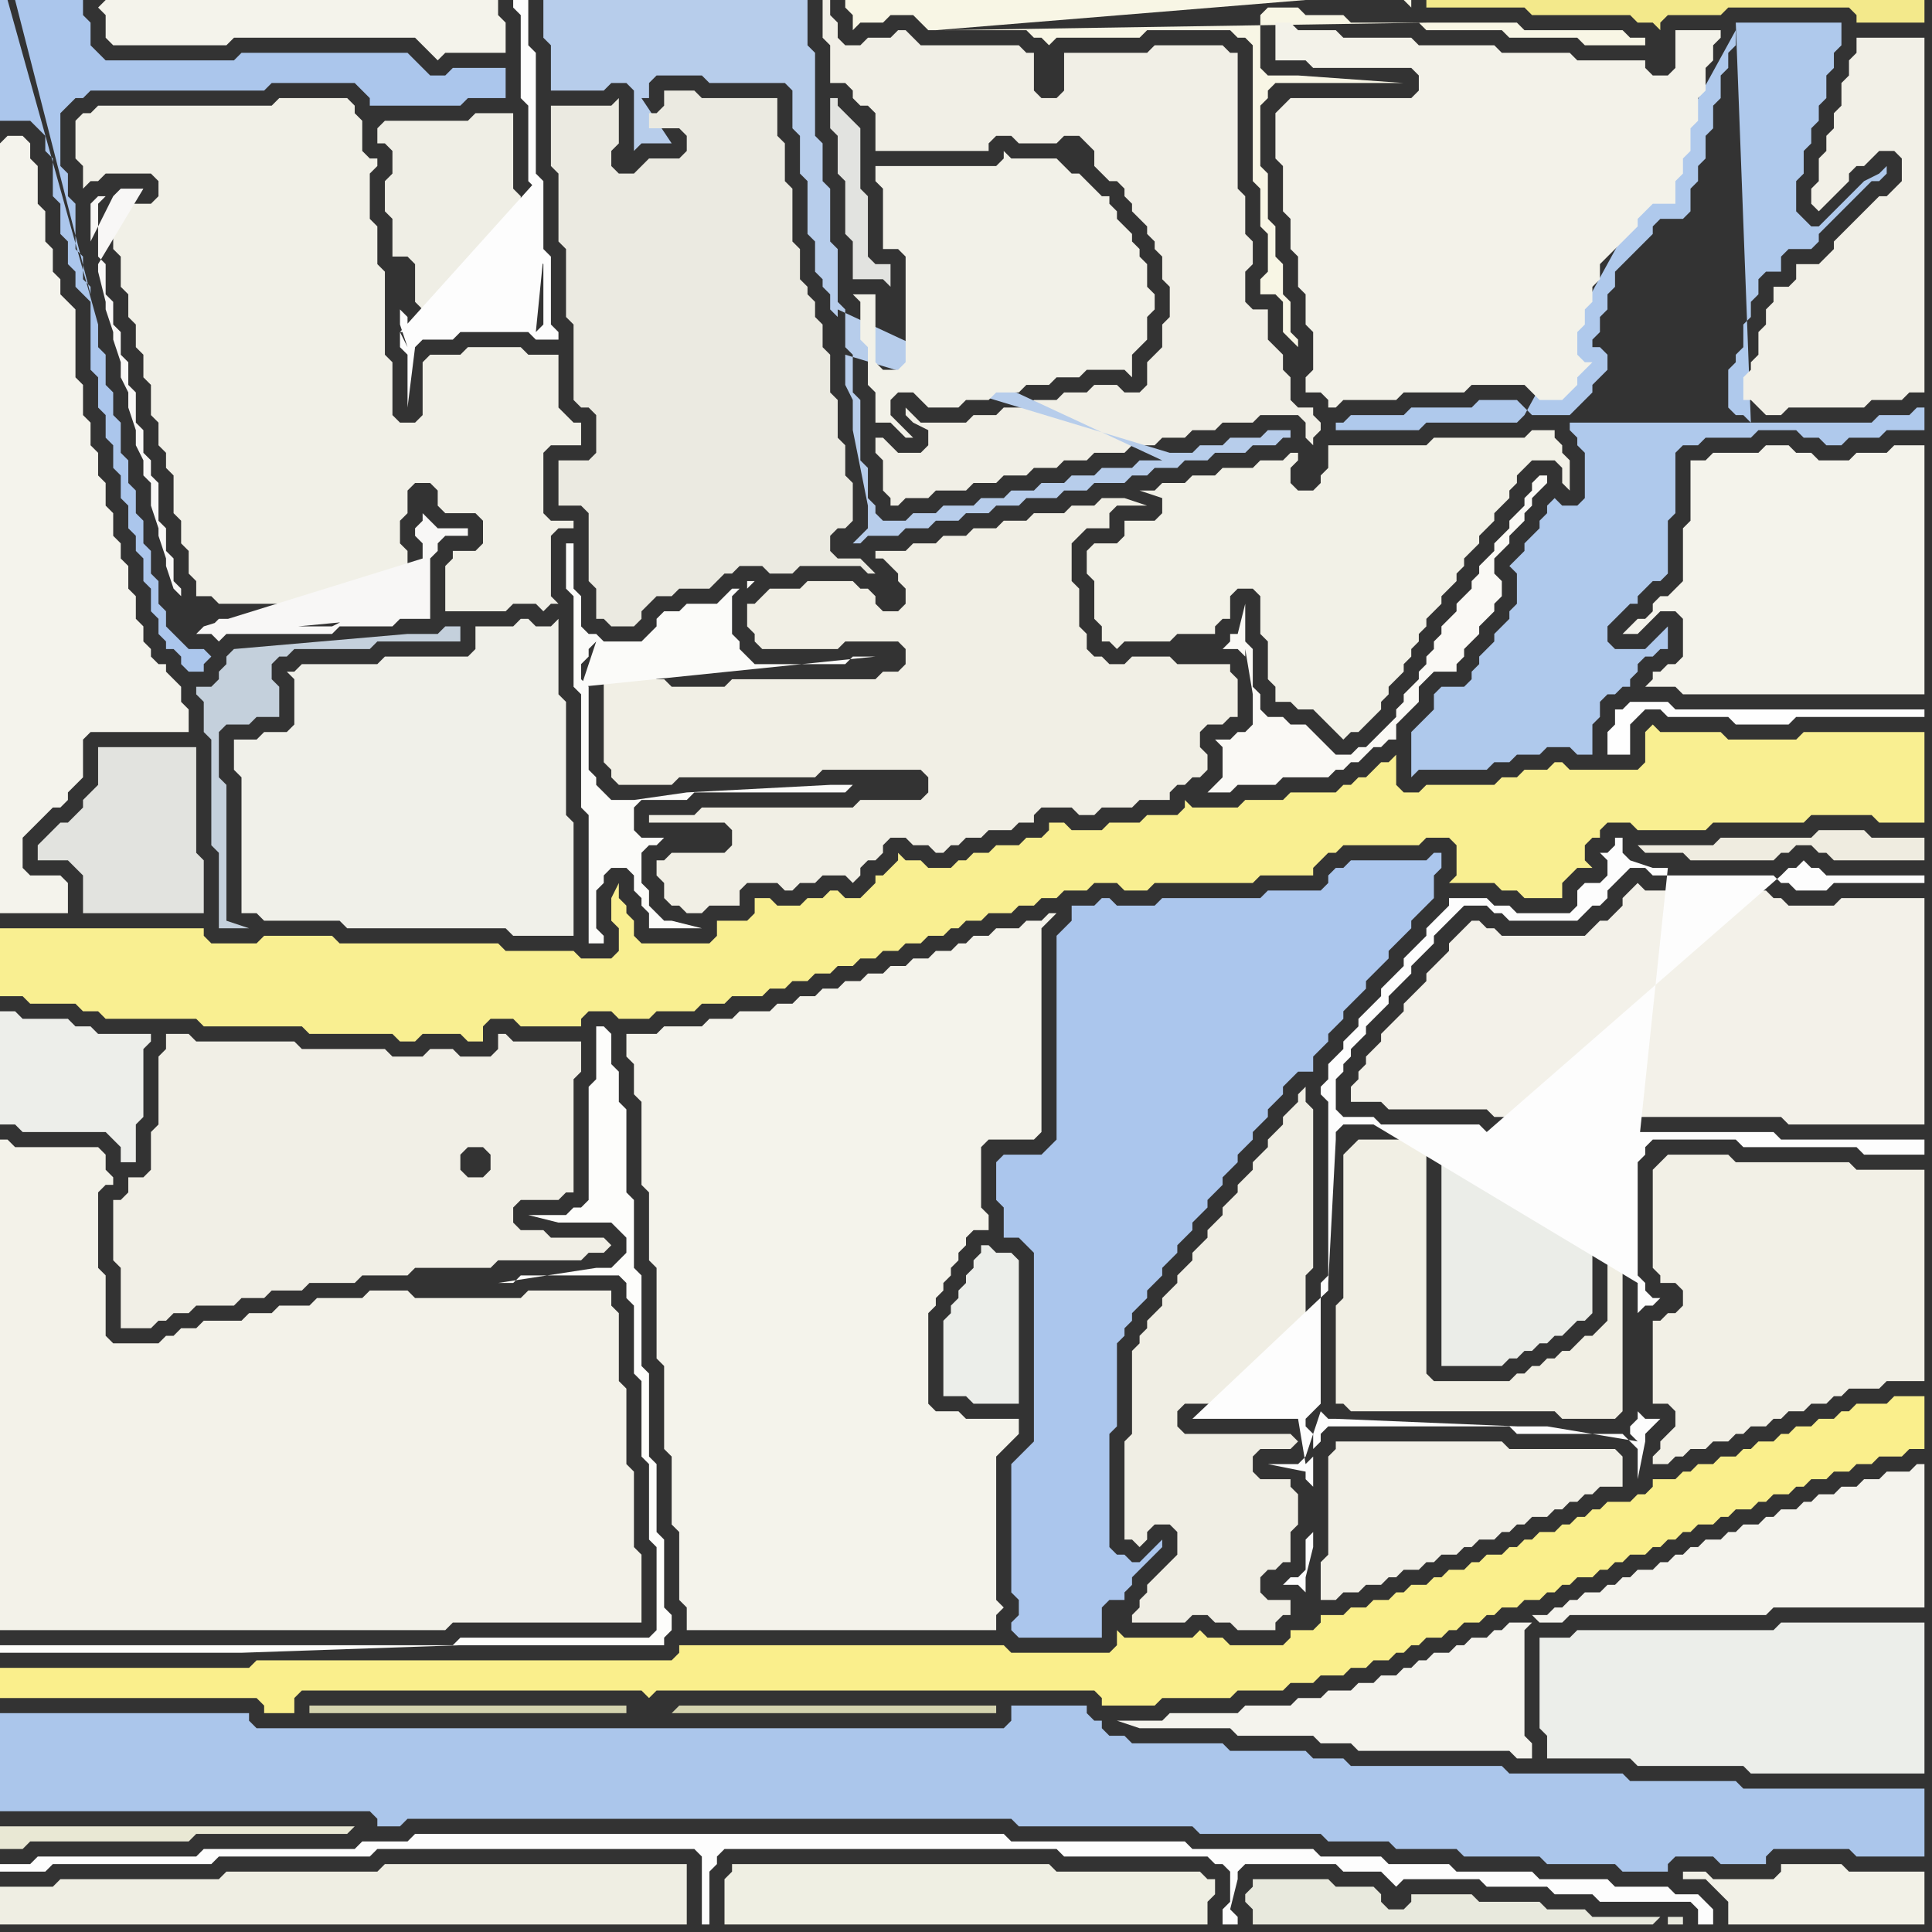 <svg width="256" height="256" xmlns="http://www.w3.org/2000/svg"><rect width="100%" height="100%" fill="#333333" stroke="none"/><script> 
var tempColor;
function hoverPath(evt){
obj = evt.target;
tempColor = obj.getAttribute("fill");
obj.setAttribute("fill","red");
//alert(tempColor);
//obj.setAttribute("stroke","red");}
function recoverPath(evt){
obj = evt.target;
obj.setAttribute("fill", tempColor);
//obj.setAttribute("stroke", tempColor);
}</script><path onmouseover="hoverPath(evt)" onmouseout="recoverPath(evt)" fill="rgb(243,242,233)" d="M  0,185l 0,31 59,0 1,-1 25,0 0,-9 -1,-1 0,-10 -1,-1 0,-10 -1,-1 0,-9 -1,-1 0,-2 -11,0 -1,1 -14,0 -1,-1 -5,0 -1,1 -6,0 -1,1 -4,0 -1,1 -3,0 -1,1 -5,0 -1,1 -2,0 -1,1 -1,0 -1,1 -6,0 -1,-1 0,-8 -1,-1 0,-10 1,-1 1,0 0,-1 -1,-1 0,-2 -1,-1 -11,0 -1,-1 -1,0Z"/>
<path onmouseover="hoverPath(evt)" onmouseout="recoverPath(evt)" fill="rgb(171,198,236)" d="M  1,0l -1,0 0,16 4,0 1,1 1,1 0,2 1,1 0,5 1,1 0,4 1,1 0,3 1,1 0,2 1,1 1,1 0,9 1,1 0,4 1,1 0,3 1,1 0,3 1,1 0,3 1,1 0,3 1,1 0,2 1,1 0,3 1,1 0,3 1,1 0,2 1,1 0,1 1,0 1,1 0,1 1,1 2,0 0,-1 1,-1 -1,-1 -2,0 -1,-1 -1,-1 -1,-1 0,-2 -1,-1 0,-3 -1,-1 0,-3 -1,-1 0,-3 -1,-1 0,-3 -1,-1 0,-3 -1,-1 0,-4 -1,-1 0,-3 -1,-1 0,-4 -1,-1 0,-3 -12,-43 11,39 0,-1 -1,-1 0,-3 -1,-1 0,-6 -1,-1 0,-3 -1,-1 0,-7 1,-1 1,-1 1,0 1,-1 23,0 1,-1 11,0 1,1 1,1 0,1 12,0 1,-1 5,0 0,-4 -7,0 -1,1 -2,0 -1,-1 -1,-1 -1,-1 -22,0 -1,1 -17,0 -1,-1 -1,-1 0,-3 -1,-1 0,-2 -9,0 10,39 -11,-39Z"/>
<path onmouseover="hoverPath(evt)" onmouseout="recoverPath(evt)" fill="rgb(237,238,234)" d="M  3,135l 0,0 -1,-1 -2,0 0,15 2,0 1,1 11,0 1,1 1,1 0,2 2,0 0,-5 1,-1 0,-9 1,-1 0,-1 -7,0 -1,-1 -2,0 -1,-1Z"/>
<path onmouseover="hoverPath(evt)" onmouseout="recoverPath(evt)" fill="rgb(226,227,223)" d="M  5,113l 0,1 4,0 1,1 1,1 0,5 16,0 0,-7 -1,-1 0,-14 -13,0 0,5 -1,1 -1,1 0,1 -1,1 -1,1 -1,0 -1,1 -1,1 -1,1Z"/>
<path onmouseover="hoverPath(evt)" onmouseout="recoverPath(evt)" fill="rgb(244,243,235)" d="M  13,1l 0,0 1,1 0,3 1,1 15,0 1,-1 24,0 1,1 1,1 1,1 1,-1 8,0 0,-4 -1,-1 0,-2 -52,0 -1,1Z"/>
<path onmouseover="hoverPath(evt)" onmouseout="recoverPath(evt)" fill="rgb(241,239,230)" d="M  15,161l 0,6 1,1 0,8 4,0 1,-1 1,0 1,-1 2,0 1,-1 5,0 1,-1 3,0 1,-1 4,0 1,-1 6,0 1,-1 6,0 1,-1 10,0 1,-1 11,0 1,-1 2,0 1,-1 -1,-1 -7,0 -1,-1 -3,0 -1,-1 0,-2 1,-1 5,0 1,-1 1,0 0,-15 1,-1 0,-4 -9,0 -1,-1 -1,0 0,2 -1,1 -4,0 -1,-1 -3,0 -1,1 -4,0 -1,-1 -11,0 -1,-1 -13,0 -1,-1 -3,0 0,2 -1,1 0,9 -1,1 0,5 -1,1 -2,0 0,2 -1,1 -1,0 0,2 50,-6 -1,1 -2,0 -1,-1 0,-2 1,-1 2,0 1,1 0,2 -50,6Z"/>
<path onmouseover="hoverPath(evt)" onmouseout="recoverPath(evt)" fill="rgb(240,240,233)" d="M  32,105l 0,16 2,0 1,1 10,0 1,1 21,0 1,1 8,0 0,-15 -1,-1 0,-15 -1,-1 0,-10 -1,1 -2,0 -1,-1 -1,0 -1,1 -5,0 0,3 -1,1 -11,0 -1,1 -10,0 -1,1 -1,0 1,1 0,6 -1,1 -3,0 -1,1 -3,0 0,4 1,1Z"/>
<path onmouseover="hoverPath(evt)" onmouseout="recoverPath(evt)" fill="rgb(239,238,229)" d="M  50,17l 0,2 1,0 1,1 0,3 -1,1 0,4 1,1 0,5 2,0 1,1 0,5 1,1 0,1 14,0 0,-6 -1,-1 0,-9 -1,-1 0,-10 -5,0 -1,1 -11,0 -1,1Z"/>
<path onmouseover="hoverPath(evt)" onmouseout="recoverPath(evt)" fill="rgb(241,239,229)" d="M  80,88l 0,0 -1,1 1,1 0,11 1,1 0,1 1,1 7,0 1,-1 18,0 1,-1 13,0 1,1 0,2 -1,1 -8,0 -1,1 -20,0 -1,1 -6,0 0,1 10,0 1,1 0,2 -1,1 -7,0 -1,1 -1,0 0,2 1,1 0,2 1,1 1,0 1,1 2,0 1,-1 4,0 0,-2 1,-1 4,0 1,1 1,0 1,-1 2,0 1,-1 3,0 1,1 1,-1 0,-1 1,-1 1,0 1,-1 0,-1 1,-1 2,0 1,1 2,0 1,1 1,0 1,-1 1,0 1,-1 2,0 1,-1 3,0 1,-1 2,0 0,-1 1,-1 4,0 1,1 2,0 1,-1 4,0 1,-1 4,0 0,-1 1,-1 1,0 1,-1 1,0 1,-1 0,-2 -1,-1 0,-2 1,-1 2,0 1,-1 1,0 0,-5 -1,-1 0,-1 -7,0 -1,-1 -5,0 -1,1 -2,0 -1,-1 -1,0 -1,-1 0,-2 -1,-1 0,-5 -1,-1 0,-5 1,-1 1,-1 3,0 0,-2 1,-1 4,0 -3,-1 -3,0 -1,1 -3,0 -1,1 -4,0 -1,1 -3,0 -1,1 -3,0 -1,1 -3,0 -1,1 -3,0 -1,1 -4,0 0,1 1,0 1,1 1,1 0,1 1,1 0,2 -1,1 -2,0 -1,-1 0,-1 -1,-1 -1,0 -1,-1 -6,0 -1,1 -4,0 -1,1 -1,1 -1,0 0,3 1,1 0,1 1,1 10,0 1,-1 7,0 1,1 0,2 -1,1 -2,0 -1,1 -19,0 -1,1 -7,0 -1,-1 -1,0 -1,-1 -1,-1 0,-1 -4,0 -1,1Z"/>
<path onmouseover="hoverPath(evt)" onmouseout="recoverPath(evt)" fill="rgb(244,243,235)" d="M  85,137l -2,0 0,3 1,1 0,4 1,1 0,11 1,1 0,9 1,1 0,12 1,1 0,11 1,1 0,9 1,1 0,9 1,1 0,3 41,0 0,-2 1,-1 -1,-1 0,-19 2,-2 1,-1 0,-2 -7,0 -1,-1 -3,0 -1,-1 0,-12 1,-1 0,-1 1,-1 0,-1 1,-1 0,-1 1,-1 0,-1 1,-1 0,-1 1,-1 2,0 0,-2 -1,-1 0,-8 1,-1 6,0 1,-1 0,-27 1,-1 1,-1 -1,0 -1,1 -2,0 -1,1 -3,0 -1,1 -2,0 -1,1 -1,0 -1,1 -2,0 -1,1 -2,0 -1,1 -2,0 -1,1 -2,0 -1,1 -2,0 -1,1 -2,0 -1,1 -2,0 -1,1 -2,0 -1,1 -4,0 -1,1 -3,0 -1,1 -5,0 -1,1Z"/>
<path onmouseover="hoverPath(evt)" onmouseout="recoverPath(evt)" fill="rgb(226,227,224)" d="M  113,16l 0,0 -1,-1 -1,-1 0,-1 -1,0 0,4 1,1 0,5 1,1 0,7 1,1 0,5 4,0 1,1 0,-3 -2,0 -1,-1 0,-8 -1,-1 0,-8 -1,-1Z"/>
<path onmouseover="hoverPath(evt)" onmouseout="recoverPath(evt)" fill="rgb(241,239,228)" d="M  179,152l 0,0 -1,1 0,19 -1,1 0,13 1,0 1,1 27,0 1,1 7,0 1,-1 0,-32 -1,2 -1,0 0,18 -1,1 -1,1 -1,0 -1,1 -1,1 -1,0 -1,1 -1,0 -1,1 -1,0 -1,1 -1,0 -1,1 -10,0 -1,-1 0,-30 1,-1 -10,0 -1,1Z"/>
<path onmouseover="hoverPath(evt)" onmouseout="recoverPath(evt)" fill="rgb(235,237,232)" d="M  191,153l 0,28 8,0 1,-1 1,0 1,-1 1,0 1,-1 1,0 1,-1 1,0 1,-1 1,-1 1,0 1,-1 0,-18 1,-1 1,0 0,-1 1,-1 -1,0 -1,-1 -18,0 -1,-1 -1,0 0,1 -1,1Z"/>
<path onmouseover="hoverPath(evt)" onmouseout="recoverPath(evt)" fill="rgb(236,238,234)" d="M  204,217l 0,12 1,1 0,3 11,0 1,1 14,0 1,1 23,0 0,-20 -19,0 -1,1 -26,0 -1,1Z"/>
<path onmouseover="hoverPath(evt)" onmouseout="recoverPath(evt)" fill="rgb(244,243,235)" d="M  220,89l -1,0 0,1 -1,1 4,0 1,1 32,0 0,-33 -4,0 -1,1 -4,0 -1,1 -4,0 -1,-1 -2,0 -1,-1 -3,0 -1,1 -6,0 -1,1 -2,0 0,8 -1,1 0,7 -1,1 -1,1 -1,0 -1,1 0,1 -1,1 -1,0 -2,2 2,0 3,-3 2,0 1,1 0,5 -1,1 -1,0 -1,1Z"/>
<path onmouseover="hoverPath(evt)" onmouseout="recoverPath(evt)" fill="rgb(239,236,224)" d="M  237,113l 0,0 1,-1 2,0 1,1 1,0 1,1 12,0 0,-3 -7,0 -1,-1 -6,0 -1,1 -12,0 -1,1 -10,0 1,1 5,0 1,1 11,0 1,-1Z"/>
<path onmouseover="hoverPath(evt)" onmouseout="recoverPath(evt)" fill="rgb(253,253,251)" d="M  66,170l 2,0 1,-1 13,0 1,1 0,2 1,1 0,9 1,1 0,10 1,1 0,10 1,1 0,11 -1,1 -25,0 -1,1 -60,0 0,1 32,0 29,-1 27,0 0,-1 1,-1 0,-2 -1,-1 0,-9 -1,-1 0,-9 -1,-1 0,-11 -1,-1 0,-12 -1,-1 0,-9 -1,-1 0,-11 -1,-1 0,-4 -1,-1 0,-4 -1,-1 -1,0 0,7 -1,1 0,15 -1,1 -1,0 -1,1 -5,0 4,1 7,0 1,1 1,1 0,2 -1,1 -1,1 -2,0 -13,2 2,-1 0,0 -2,1Z"/>
<path onmouseover="hoverPath(evt)" onmouseout="recoverPath(evt)" fill="rgb(241,239,230)" d="M  117,58l -1,0 0,2 1,1 0,4 1,1 0,1 1,0 1,-1 3,0 1,-1 4,0 1,-1 3,0 1,-1 3,0 1,-1 3,0 1,-1 3,0 1,-1 4,0 1,-1 3,0 1,-1 3,0 1,-1 3,0 1,-1 4,0 1,-1 5,0 1,1 0,2 1,1 0,-1 1,-1 0,-1 -1,-1 0,-1 -2,0 -1,-1 0,-3 -1,-1 0,-2 -1,-1 -1,-1 0,-4 -2,0 -1,-1 0,-4 1,-1 0,-3 -1,-1 0,-5 -1,-1 0,-18 -1,0 -1,-1 -9,0 -1,1 -11,0 0,5 -1,1 -2,0 -1,-1 0,-5 -1,0 -1,-1 -13,0 -1,-1 -1,-1 -1,0 -1,1 -3,0 -1,1 -2,0 -1,-1 0,-2 -1,-1 0,-2 -1,0 0,5 1,1 0,5 2,0 1,1 0,1 1,1 1,0 1,1 0,5 15,0 0,-1 1,-1 2,0 1,1 5,0 1,-1 2,0 1,1 1,1 0,2 1,1 1,1 1,0 1,1 0,1 1,1 0,1 1,1 1,1 0,1 1,1 0,1 1,1 0,3 1,1 0,4 -1,1 0,3 -1,1 -1,1 0,3 -1,1 -2,0 -1,-1 -3,0 -1,1 -3,0 -1,1 -3,0 -1,1 -3,0 -1,1 -3,0 -1,1 -6,0 -1,-1 -1,-1 0,1 1,1 0,0 2,1 0,2 -1,1 -3,0 -1,-1 -1,-1Z"/>
<path onmouseover="hoverPath(evt)" onmouseout="recoverPath(evt)" fill="rgb(171,198,237)" d="M  132,154l 0,5 1,1 0,4 2,0 1,1 1,1 0,25 -1,1 -1,1 -1,1 0,17 1,1 0,2 -1,1 0,1 1,1 11,0 0,-4 1,-1 2,0 0,-1 1,-1 0,-1 1,-1 1,-1 1,-1 1,-1 0,-1 -3,3 -1,0 -1,-1 -1,0 -1,-1 0,-15 1,-1 0,-11 1,-1 0,-1 1,-1 0,-1 1,-1 1,-1 0,-1 1,-1 1,-1 0,-1 1,-1 1,-1 0,-1 1,-1 1,-1 0,-1 1,-1 1,-1 0,-1 1,-1 1,-1 0,-1 1,-1 1,-1 0,-1 1,-1 1,-1 0,-1 1,-1 1,-1 0,-1 1,-1 1,-1 0,-1 1,-1 1,-1 2,0 0,-2 1,-1 1,-1 0,-1 1,-1 1,-1 0,-1 1,-1 1,-1 1,-1 0,-1 1,-1 1,-1 1,-1 0,-1 1,-1 1,-1 1,-1 0,-1 1,-1 1,-1 1,-1 0,-3 1,-1 0,-2 -1,0 -1,1 -10,0 -1,1 -1,0 -1,1 0,1 -1,1 -7,0 -1,1 -13,0 -1,1 -5,0 -1,-1 -1,0 -1,1 -3,0 0,2 -1,1 -1,1 0,27 -1,1 -1,1 -5,0 -1,1Z"/>
<path onmouseover="hoverPath(evt)" onmouseout="recoverPath(evt)" fill="rgb(242,241,231)" d="M  233,249l -6,0 -1,-1 -3,0 0,1 3,0 1,1 1,1 1,1 0,3 26,0 0,-7 -10,0 -1,-1 -8,0 0,1 -1,1Z"/>
<path onmouseover="hoverPath(evt)" onmouseout="recoverPath(evt)" fill="rgb(244,243,236)" d="M  0,19l 0,102 9,0 0,-4 -1,-1 -4,0 -1,-1 0,-4 1,-1 1,-1 1,-1 1,-1 1,0 1,-1 0,-1 1,-1 1,-1 0,-5 1,-1 13,0 0,-3 -1,-1 0,-2 -1,-1 -1,-1 0,-1 -1,0 -1,-1 0,-1 -1,-1 0,-2 -1,-1 0,-3 -1,-1 0,-3 -1,-1 0,-2 -1,-1 0,-3 -1,-1 0,-3 -1,-1 0,-3 -1,-1 0,-3 -1,-1 0,-4 -1,-1 0,-9 -1,-1 -1,-1 0,-2 -1,-1 0,-3 -1,-1 0,-4 -1,-1 0,-5 -1,-1 0,-2 -1,-1 -2,0 -1,1Z"/>
<path onmouseover="hoverPath(evt)" onmouseout="recoverPath(evt)" fill="rgb(212,211,175)" d="M  89,227l 43,0 0,-1 -42,0 -1,1 -6,0 0,-1 -42,0 0,1Z"/>
<path onmouseover="hoverPath(evt)" onmouseout="recoverPath(evt)" fill="rgb(248,246,229)" d="M  125,4l 11,0 1,1 1,0 1,1 0,0 1,-1 11,0 1,-1 11,0 1,1 1,0 1,1 0,18 1,1 0,5 1,1 0,5 -1,1 0,2 2,0 1,1 0,4 1,1 1,1 0,-1 -1,-1 0,-4 -1,-1 0,-4 -1,-1 0,-4 -1,-1 0,-6 -1,-1 0,-8 1,-1 0,-1 1,-1 17,0 -14,-1 -4,0 -1,-1 0,-7 1,-1 4,0 1,1 5,0 1,1 9,0 1,1 10,0 1,1 9,0 1,1 8,0 0,-1 -2,0 -1,-1 -13,0 -1,-1 -12,0 -64,1 48,-4 -61,0 0,1 1,1 0,2 1,-1 3,0 1,-1 3,0 1,1 1,1 1,0 49,-4 -48,4 49,-4 12,0 1,1 0,-1 -13,0 -49,4Z"/>
<path onmouseover="hoverPath(evt)" onmouseout="recoverPath(evt)" fill="rgb(242,241,231)" d="M  172,65l 0,0 -1,-1 0,-2 1,-1 0,-1 -1,0 -1,1 -3,0 -1,1 -4,0 -1,1 -3,0 -1,1 -3,0 -1,1 -2,0 3,1 0,2 -1,1 -4,0 0,2 -1,1 -3,0 -1,1 0,3 1,1 0,5 1,1 0,2 1,0 1,1 1,-1 6,0 1,-1 5,0 0,-1 1,-1 1,0 0,-3 1,-1 2,0 1,1 0,5 1,1 0,5 1,1 0,2 2,0 1,1 2,0 1,1 3,3 1,-1 1,0 1,-1 1,-1 1,-1 0,-1 1,-1 0,-1 2,-2 0,-1 1,-1 0,-1 1,-1 0,-1 1,-1 0,-1 1,-1 1,-1 0,-1 1,-1 1,-1 0,-1 1,-1 0,-1 1,-1 1,-1 0,-1 1,-1 1,-1 0,-1 1,-1 1,-1 0,-1 1,-1 0,-1 1,-1 1,-1 3,0 1,1 0,2 1,1 0,-4 -1,-1 0,-1 -1,-1 0,-1 -3,0 -1,1 -12,0 -1,1 -13,0 0,3 -1,1 0,1 -1,1Z"/>
<path onmouseover="hoverPath(evt)" onmouseout="recoverPath(evt)" fill="rgb(242,240,230)" d="M  220,154l -1,1 0,13 1,1 0,1 2,0 1,1 0,2 -1,1 -1,0 -1,1 -1,0 0,11 2,0 1,1 0,2 -2,2 0,1 -1,1 0,1 2,0 1,-1 1,0 1,-1 2,0 1,-1 2,0 1,-1 1,0 1,-1 2,0 1,-1 1,0 1,-1 2,0 1,-1 2,0 1,-1 1,0 1,-1 4,0 1,-1 5,0 0,-28 -9,0 -1,-1 -15,0 -1,-1 -8,0 -1,1Z"/>
<path onmouseover="hoverPath(evt)" onmouseout="recoverPath(evt)" fill="rgb(243,233,139)" d="M  248,3l 7,0 0,-3 -66,0 0,1 13,0 1,1 13,0 1,1 2,0 1,1 0,-1 1,-1 7,0 1,-1 16,0 1,1 0,1Z"/>
<path onmouseover="hoverPath(evt)" onmouseout="recoverPath(evt)" fill="rgb(233,232,212)" d="M  10,244l 15,0 1,-1 20,0 1,-1 -47,0 0,3 3,0 1,-1Z"/>
<path onmouseover="hoverPath(evt)" onmouseout="recoverPath(evt)" fill="rgb(253,253,253)" d="M  53,44l 0,2 1,1 0,7 1,-8 0,0 1,-1 4,0 1,-1 9,0 1,1 3,0 0,-1 -1,-1 0,-9 -1,-1 0,-9 -1,-1 0,-16 -1,-1 0,-6 -2,0 0,1 1,1 0,11 1,1 0,10 1,1 0,9 1,1 0,8 -1,1 0,0 1,-10 -1,-10 -18,20 2,0 -1,-1 0,-1 -1,-1 0,2 1,3Z"/>
<path onmouseover="hoverPath(evt)" onmouseout="recoverPath(evt)" fill="rgb(244,243,237)" d="M  150,228l -2,0 3,1 12,0 1,1 10,0 1,1 4,0 1,1 20,0 1,1 2,0 0,-2 -1,-1 0,-14 1,-1 -3,0 -1,1 -1,0 -1,1 -2,0 -1,1 -1,0 -1,1 -2,0 -1,1 -1,0 -1,1 -1,0 -1,1 -2,0 -1,1 -2,0 -1,1 -3,0 -1,1 -3,0 -1,1 -6,0 -1,1 -9,0 -1,1 -4,0 53,-14 1,1 3,0 1,-1 26,0 1,-1 20,0 0,-19 -1,0 -1,1 -3,0 -1,1 -2,0 -1,1 -2,0 -1,1 -2,0 -1,1 -1,0 -1,1 -2,0 -1,1 -1,0 -1,1 -2,0 -1,1 -1,0 -1,1 -2,0 -1,1 -1,0 -1,1 -1,0 -1,1 -1,0 -1,1 -2,0 -1,1 -1,0 -1,1 -1,0 -1,1 -2,0 -1,1 -1,0 -1,1 -1,0 -1,1 -2,0 -53,14Z"/>
<path onmouseover="hoverPath(evt)" onmouseout="recoverPath(evt)" fill="rgb(239,239,227)" d="M  160,252l 1,-1 0,-2 -1,0 -1,-1 -19,0 -1,-1 -42,0 0,1 -1,1 0,6 64,0Z"/>
<path onmouseover="hoverPath(evt)" onmouseout="recoverPath(evt)" fill="rgb(240,238,228)" d="M  170,148l 0,1 -1,1 -1,1 0,1 -1,1 -1,1 0,1 -1,1 -1,1 0,1 -1,1 -1,1 0,1 -1,1 -1,1 0,1 -1,1 -1,1 0,1 -1,1 -1,1 0,1 -1,1 -1,1 0,1 -1,1 -1,1 0,1 -1,1 0,1 -1,1 0,11 -1,1 0,13 1,0 1,1 1,-1 0,-1 1,-1 2,0 1,1 0,3 -1,1 -1,1 -1,1 -1,1 0,1 -1,1 0,1 -1,1 0,1 7,0 1,-1 2,0 1,1 2,0 1,1 5,0 0,-1 1,-1 1,0 0,-2 -3,0 -1,-1 0,-2 1,-1 1,0 1,-1 1,0 0,-4 1,-1 0,-4 -1,-1 0,-1 -4,0 -1,-1 0,-2 1,-1 4,0 1,-1 -1,-1 -14,0 -1,-1 0,-2 1,-1 15,0 1,-1 0,-16 1,-1 0,-21 -1,-1 0,-2 -1,1 0,1 -1,1 -1,1Z"/>
<path onmouseover="hoverPath(evt)" onmouseout="recoverPath(evt)" fill="rgb(175,201,236)" d="M  230,4l 0,2 -1,1 0,2 -1,1 0,3 -1,1 0,3 -1,1 0,3 -1,1 0,2 -1,1 0,3 -1,1 -3,0 -1,1 0,1 -1,1 -1,1 -2,2 -1,1 0,2 -1,1 0,2 -1,1 0,2 -1,1 0,1 1,0 1,1 0,2 -2,2 0,1 -1,1 -1,1 -1,1 -5,0 -1,-1 -1,-1 -5,0 -1,1 -8,0 -1,1 -7,0 -1,1 -1,0 0,1 11,0 1,-1 12,0 1,-1 28,-51 -22,52 0,1 1,1 0,1 1,1 0,6 -1,1 -2,0 -1,-1 -1,1 0,1 -1,1 0,1 -1,1 -1,1 0,1 -2,2 1,1 0,4 -1,1 0,1 -1,1 -1,1 0,1 -1,1 -1,1 0,1 -1,1 0,1 -1,1 -3,0 -1,1 0,2 -1,1 -1,1 -1,1 0,6 1,-1 9,0 1,-1 2,0 1,-1 3,0 1,-1 3,0 1,1 2,0 0,-4 1,-1 0,-2 1,-1 1,0 1,-1 1,0 0,-1 1,-1 0,-1 1,-1 1,0 1,-1 1,0 0,-3 -1,1 -1,1 -1,1 -4,0 -1,-1 0,-2 1,-1 1,-1 1,-1 1,0 0,-1 1,-1 1,-1 1,0 1,-1 0,-7 1,-1 0,-8 1,-1 2,0 1,-1 6,0 1,-1 5,0 1,1 2,0 1,1 2,0 1,-1 4,0 1,-1 5,0 0,-3 -1,0 -1,1 -4,0 -1,1 -40,0 22,-52 2,52 -1,-1 -1,0 -1,-1 0,-5 1,-1 0,-1 1,-1 0,-3 1,-1 0,-2 1,-1 0,-2 1,-1 2,0 0,-2 1,-1 3,0 1,-1 0,-1 1,-1 1,-1 1,-1 1,-1 1,-1 1,-1 1,-1 1,0 1,-1 0,-1 -1,1 -2,1 -6,6 -1,0 -1,-1 -1,-1 0,-4 1,-1 0,-3 1,-1 0,-2 1,-1 0,-2 1,-1 0,-3 1,-1 0,-2 1,-1 0,-3 -14,0 2,53 -2,-52Z"/>
<path onmouseover="hoverPath(evt)" onmouseout="recoverPath(evt)" fill="rgb(249,239,145)" d="M  0,125l 0,7 3,0 1,1 6,0 1,1 2,0 1,1 12,0 1,1 13,0 1,1 11,0 1,1 2,0 1,-1 5,0 1,1 2,0 0,-2 1,-1 3,0 1,1 8,0 0,-1 1,-1 3,0 1,1 4,0 1,-1 5,0 1,-1 3,0 1,-1 4,0 1,-1 2,0 1,-1 2,0 1,-1 2,0 1,-1 2,0 1,-1 2,0 1,-1 2,0 1,-1 2,0 1,-1 2,0 1,-1 1,0 1,-1 2,0 1,-1 3,0 1,-1 2,0 1,-1 2,0 1,-1 3,0 1,-1 3,0 1,1 3,0 1,-1 13,0 1,-1 7,0 0,-1 1,-1 1,-1 1,0 1,-1 10,0 1,-1 3,0 1,1 0,4 -1,1 6,0 1,1 2,0 1,1 5,0 0,-2 1,-1 1,-1 2,0 -1,-1 0,-2 1,-1 1,0 0,-1 1,-1 3,0 1,1 9,0 1,-1 12,0 1,-1 8,0 1,1 6,0 0,-12 -16,0 -1,1 -9,0 -1,-1 -8,0 -1,-1 -1,1 0,4 -1,1 -9,0 -1,-1 -1,0 -1,1 -3,0 -1,1 -2,0 -1,1 -9,0 -1,1 -2,0 -1,-1 0,-4 -1,1 -1,0 -1,1 -1,1 -1,0 -1,1 -1,0 -1,1 -6,0 -1,1 -5,0 -1,1 -6,0 -1,-1 0,1 -1,1 -4,0 -1,1 -4,0 -1,1 -4,0 -1,-1 -2,0 0,1 -1,1 -2,0 -1,1 -3,0 -1,1 -2,0 -1,1 -1,0 -1,1 -3,0 -1,-1 -2,0 -1,-1 0,1 -1,1 0,0 -1,1 -1,0 0,1 -1,1 -1,1 -2,0 -1,-1 -1,0 -1,1 -2,0 -1,1 -3,0 -1,-1 -2,0 0,2 -1,1 -4,0 0,2 -1,1 -9,0 -1,-1 0,-2 -1,-1 0,-1 -1,-1 0,-2 -1,2 0,3 1,1 0,3 -1,1 -4,0 -1,-1 -9,0 -1,-1 -21,0 -1,-1 -9,0 -1,1 -6,0 -1,-1 0,-1 -27,0Z"/>
<path onmouseover="hoverPath(evt)" onmouseout="recoverPath(evt)" fill="rgb(250,239,140)" d="M  1,221l -1,0 0,4 34,0 1,1 0,1 4,0 0,-2 1,-1 45,0 1,1 1,-1 58,0 1,1 0,1 7,0 1,-1 9,0 1,-1 6,0 1,-1 3,0 1,-1 3,0 1,-1 2,0 1,-1 2,0 1,-1 1,0 1,-1 1,0 1,-1 2,0 1,-1 1,0 1,-1 2,0 1,-1 1,0 1,-1 2,0 1,-1 2,0 1,-1 1,0 1,-1 1,0 1,-1 2,0 1,-1 1,0 1,-1 1,0 1,-1 2,0 1,-1 1,0 1,-1 1,0 1,-1 1,0 1,-1 2,0 1,-1 1,0 1,-1 2,0 1,-1 1,0 1,-1 2,0 1,-1 1,0 1,-1 2,0 1,-1 2,0 1,-1 2,0 1,-1 3,0 1,-1 2,0 0,-7 -4,0 -1,1 -4,0 -1,1 -1,0 -1,1 -2,0 -1,1 -2,0 -1,1 -1,0 -1,1 -2,0 -1,1 -1,0 -1,1 -2,0 -1,1 -2,0 -1,1 -1,0 -1,1 -3,0 0,1 -1,1 -1,0 -1,1 -3,0 -1,1 -1,0 -1,1 -1,0 -1,1 -1,0 -1,1 -2,0 -1,1 -1,0 -1,1 -1,0 -1,1 -2,0 -1,1 -1,0 -1,1 -2,0 -1,1 -1,0 -1,1 -2,0 -1,1 -1,0 -1,1 -2,0 -1,1 -2,0 -1,1 -3,0 0,1 -1,1 -3,0 0,1 -1,1 -7,0 -1,-1 -2,0 -1,-1 -1,1 -9,0 -1,-1 0,2 -1,1 -13,0 -1,-1 -43,0 0,1 -1,1 -55,0 -1,1Z"/>
<path onmouseover="hoverPath(evt)" onmouseout="recoverPath(evt)" fill="rgb(241,240,231)" d="M  16,28l -1,0 0,5 1,1 0,4 1,1 0,3 1,1 0,3 1,1 0,3 1,1 0,4 1,1 0,3 1,1 0,2 1,1 0,5 1,1 0,3 1,1 0,3 1,1 0,2 2,0 1,1 8,0 1,1 6,0 1,-1 9,0 0,-1 1,-1 0,-2 -1,-1 0,-2 -1,-1 0,-3 1,-1 0,-3 1,-1 2,0 1,1 0,2 1,1 4,0 1,1 0,3 -1,1 -3,0 0,1 -1,1 0,6 8,0 1,-1 3,0 1,1 1,-1 1,0 -1,-1 0,-8 1,-1 2,0 0,-1 -3,0 -1,-1 0,-8 1,-1 4,0 0,-3 -1,0 -1,-1 -1,-1 0,-7 -4,0 -1,-1 -7,0 -1,1 -4,0 -1,1 0,7 -1,1 -2,0 -1,-1 0,-7 -1,-1 0,-11 -1,-1 0,-5 -1,-1 0,-6 1,-1 0,-1 -1,0 -1,-1 0,-4 -1,-1 0,-1 -1,-1 -9,0 -1,1 -23,0 -1,1 -1,0 -1,1 0,5 1,1 0,3 1,-1 1,0 1,-1 6,0 1,1 0,2 -1,1 -3,0 -1,1Z"/>
<path onmouseover="hoverPath(evt)" onmouseout="recoverPath(evt)" fill="rgb(236,238,234)" d="M  130,165l 0,1 -1,1 0,1 -1,1 0,1 -1,1 0,1 -1,1 0,1 -1,1 0,10 3,0 1,1 6,0 0,-19 -1,-1 -2,0 -1,-1Z"/>
<path onmouseover="hoverPath(evt)" onmouseout="recoverPath(evt)" fill="rgb(183,205,235)" d="M  154,61l -3,0 -1,1 -4,0 -1,1 -3,0 -1,1 -3,0 -1,1 -3,0 -1,1 -3,0 -1,1 -4,0 -1,1 -3,0 -1,1 -3,0 -1,-1 0,-1 -1,-1 0,-4 -1,-1 0,-8 -1,-1 0,-5 -1,-1 0,-5 -1,-1 0,-7 -1,-1 0,-7 -1,-1 0,-5 -1,-1 0,-11 -1,-1 0,-6 -35,0 0,5 1,1 0,6 7,0 1,-1 2,0 1,1 0,8 -1,1 2,-2 4,0 -4,-6 1,0 0,-2 1,-1 6,0 1,1 10,0 1,1 0,5 1,1 0,5 1,1 0,7 1,1 0,4 1,1 0,1 1,1 0,2 1,1 0,-1 43,20 -42,-14 0,4 1,2 0,4 1,5 1,5 0,3 -1,1 -1,1 1,0 1,-1 4,0 1,-1 3,0 1,-1 3,0 1,-1 3,0 1,-1 3,0 1,-1 4,0 1,-1 3,0 1,-1 4,0 1,-1 2,0 1,-1 3,0 1,-1 3,0 1,-1 4,0 1,-1 3,0 1,-1 1,0 0,-1 -3,0 -1,1 -4,0 -1,1 -3,0 -1,1 -3,0 -43,-13 42,14Z"/>
<path onmouseover="hoverPath(evt)" onmouseout="recoverPath(evt)" fill="rgb(243,241,233)" d="M  193,124l -1,1 0,1 -1,1 -1,1 -1,1 0,1 -1,1 -1,1 -1,1 0,1 -1,1 -1,1 -1,1 0,1 -1,1 -1,1 0,1 -1,1 0,1 -1,1 0,2 4,0 1,1 13,0 1,1 38,0 1,1 18,0 0,-30 -11,0 -1,1 -6,0 -1,-1 -1,0 -1,-1 -16,0 -1,-1 -1,1 -1,1 0,1 -1,1 -1,1 -1,0 -1,1 -1,1 -11,0 -1,-1 -1,0 -1,-1 -1,0 -1,1 -1,1Z"/>
<path onmouseover="hoverPath(evt)" onmouseout="recoverPath(evt)" fill="rgb(242,240,231)" d="M  247,5l -1,0 0,2 -1,1 0,2 -1,1 0,3 -1,1 0,2 -1,1 0,2 -1,1 0,3 -1,1 0,2 1,1 0,0 1,-1 0,0 1,-1 1,-1 1,-1 0,-1 1,-1 1,0 1,-1 1,-1 2,0 1,1 0,3 -1,1 -1,1 -1,0 -1,1 -1,1 -1,1 -1,1 -1,1 -1,1 0,1 -1,1 -1,1 -3,0 0,2 -1,1 -2,0 0,2 -1,1 0,2 -1,1 0,3 -1,1 0,1 -1,1 0,3 1,0 1,1 1,1 2,0 1,-1 10,0 1,-1 4,0 1,-1 2,0 0,-47Z"/>
<path onmouseover="hoverPath(evt)" onmouseout="recoverPath(evt)" fill="rgb(171,198,235)" d="M  0,230l 0,10 49,0 1,1 0,1 3,0 1,-1 80,0 1,1 23,0 1,1 16,0 1,1 8,0 1,1 8,0 1,1 10,0 1,1 9,0 1,1 6,0 0,-1 1,-1 5,0 1,1 6,0 0,-1 1,-1 10,0 1,1 9,0 0,-9 -24,0 -1,-1 -14,0 -1,-1 -15,0 -1,-1 -20,0 -1,-1 -4,0 -1,-1 -10,0 -1,-1 -12,0 -1,-1 -2,0 -1,-1 0,-1 -1,0 -1,-1 0,-1 -10,0 0,2 -1,1 -99,0 -1,-1 0,-1 -33,0Z"/>
<path onmouseover="hoverPath(evt)" onmouseout="recoverPath(evt)" fill="rgb(242,241,232)" d="M  123,22l -7,0 0,2 1,1 0,8 2,0 1,1 0,14 -1,1 -2,0 -1,-1 0,-9 -3,0 1,1 0,5 1,1 0,5 1,1 0,4 2,0 1,1 1,1 1,0 -3,-3 0,-2 1,-1 2,0 1,1 1,1 4,0 1,-1 3,0 1,-1 3,0 1,-1 3,0 1,-1 3,0 1,-1 5,0 1,1 0,-3 1,-1 1,-1 0,-3 1,-1 0,-2 -1,-1 0,-3 -1,-1 0,-1 -1,-1 0,-1 -1,-1 -1,-1 0,-1 -1,-1 0,-1 -1,0 -1,-1 -1,-1 -1,-1 -1,0 -1,-1 -1,-1 -6,0 -1,-1 0,1 -1,1Z"/>
<path onmouseover="hoverPath(evt)" onmouseout="recoverPath(evt)" fill="rgb(253,253,253)" d="M  197,150l -1,-1 -13,0 -1,-1 -4,0 -1,-1 0,-4 1,-1 0,-1 1,-1 0,-1 1,-1 1,-1 0,-1 1,-1 2,-2 0,-1 2,-2 1,-1 0,-1 1,-1 1,-1 1,-1 0,-1 1,-1 1,-1 2,-2 3,0 1,1 1,0 1,1 9,0 1,-1 1,-1 1,0 1,-1 0,-1 1,-1 1,-1 1,-1 2,0 1,1 16,0 1,1 1,0 1,1 4,0 1,-1 12,0 0,-1 -13,0 -1,-1 -1,0 -1,-1 -1,1 -1,0 -1,1 -39,34 24,-35 -2,0 -3,-1 -1,-1 0,-2 -1,0 0,1 -1,1 -1,0 1,1 0,2 -1,1 -2,0 -1,1 0,2 -1,1 -7,0 -1,-1 -2,0 -1,-1 -5,0 0,1 -1,1 -1,1 -1,1 0,1 -1,1 -1,1 -1,1 0,1 -1,1 -1,1 -1,1 0,1 -1,1 -1,1 -1,1 0,1 -1,1 -1,1 0,1 -1,1 -1,1 0,2 -1,1 0,1 1,1 0,23 -1,1 0,16 -1,1 -1,1 0,1 1,1 0,2 1,-1 0,-1 1,-1 24,0 1,1 14,0 1,1 1,1 0,4 1,-5 0,-1 1,-1 1,-1 -2,0 -1,-1 0,-13 1,-1 1,0 1,-1 -1,0 -1,-1 0,-1 -1,-1 0,-15 1,-1 0,-1 1,-1 11,0 1,1 15,0 1,1 8,0 0,-2 -19,0 -1,-1 -24,0 3,1 1,0 1,1 0,1 1,0 4,-38 -24,35 20,20 0,18 -1,1 0,1 1,1 -12,-2 -4,0 -24,-1 -1,0 -1,-1 -2,6 0,0 -1,1 -4,0 5,1 0,1 1,1 0,6 -1,1 0,4 -1,1 -1,0 -1,1 2,0 1,1 0,-2 1,-4 0,-12 -1,1 -1,-6 -14,0 18,-17 0,-1 1,-19 0,-1 1,-1 4,0 35,21 -20,-20Z"/>
<path onmouseover="hoverPath(evt)" onmouseout="recoverPath(evt)" fill="rgb(254,254,254)" d="M  215,94l -1,0 0,2 -1,1 0,3 3,0 0,-4 1,-1 1,-1 2,0 1,1 8,0 1,1 7,0 1,-1 17,0 0,-1 -33,0 -1,-1 -5,0 -1,1Z"/>
<path onmouseover="hoverPath(evt)" onmouseout="recoverPath(evt)" fill="rgb(232,233,221)" d="M  220,254l -9,0 -1,-1 -5,0 -1,-1 -8,0 -1,-1 -8,0 0,1 -1,1 -2,0 -1,-1 0,-1 -1,-1 -5,0 -1,-1 -10,0 0,1 -1,1 0,1 1,1 0,2 53,0 1,-1 1,1 2,0 0,-1 -2,0 0,1 -1,-1Z"/>
<path onmouseover="hoverPath(evt)" onmouseout="recoverPath(evt)" fill="rgb(253,253,253)" d="M  1,247l -1,0 0,1 6,0 1,-1 21,0 1,-1 20,0 1,-1 42,0 1,1 0,9 1,0 0,-7 1,-1 0,-1 1,-1 44,0 1,1 19,0 1,1 1,0 1,1 0,4 -1,1 0,2 2,0 0,-1 -1,-1 0,0 1,-4 0,-1 1,-1 12,0 1,1 5,0 1,1 1,1 0,0 1,-1 10,0 1,1 8,0 1,1 5,0 1,1 12,0 1,1 0,2 2,0 0,-2 -1,-1 0,0 -1,-1 -3,0 -1,-1 -7,0 -1,-1 -9,0 -1,-1 -10,0 -1,-1 -8,0 -1,-1 -8,0 -1,-1 -16,0 -1,-1 -23,0 -1,-1 -78,0 -1,1 -6,0 -1,1 -20,0 -1,1 -21,0 -1,1Z"/>
<path onmouseover="hoverPath(evt)" onmouseout="recoverPath(evt)" fill="rgb(248,247,246)" d="M  24,79l 0,-1 -1,-1 0,-3 -1,-1 0,-3 -1,-1 0,-5 -1,-1 0,-2 -1,-1 0,-3 -1,-1 0,-4 -1,-1 0,-3 -1,-1 0,-3 -1,-1 0,-3 -1,-1 0,-4 -1,-1 0,-7 1,-1 -1,0 -1,1 0,5 3,-6 1,-1 3,0 -6,10 0,1 1,4 0,1 1,3 0,1 1,3 0,2 1,2 0,2 1,3 0,2 1,2 0,2 1,1 0,3 1,3 0,1 1,3 0,1 1,3 1,1 3,4 0,0 -1,1 2,0 1,1 1,-1 14,0 1,-1 7,0 1,-1 4,0 0,-8 1,-1 0,-1 1,-1 3,0 0,-1 -4,0 -1,-1 -1,-1 0,1 -1,1 0,1 1,1 0,2 -29,9 -3,-4 26,3 -4,0 -2,1 -7,0 -1,-1 -7,0 -1,1 1,1 0,0 21,-2 -26,-3Z"/>
<path onmouseover="hoverPath(evt)" onmouseout="recoverPath(evt)" fill="rgb(196,208,220)" d="M  31,86l 0,0 -1,1 0,1 -1,1 0,1 -1,1 -2,0 0,1 1,1 0,4 1,1 0,14 1,1 0,10 4,0 -3,-1 0,-18 -1,-1 0,-6 1,-1 3,0 1,-1 3,0 0,-4 -1,-1 0,-2 1,-1 1,0 1,-1 10,0 1,-1 11,0 0,-2 -2,0 -1,1 -4,0 -23,2Z"/>
<path onmouseover="hoverPath(evt)" onmouseout="recoverPath(evt)" fill="rgb(239,238,227)" d="M  63,247l -12,0 -1,1 -20,0 -1,1 -21,0 -1,1 -7,0 0,5 91,0 0,-8Z"/>
<path onmouseover="hoverPath(evt)" onmouseout="recoverPath(evt)" fill="rgb(235,234,225)" d="M  106,37l 0,-4 -1,-1 0,-7 -1,-1 0,-5 -1,-1 0,-5 -10,0 -1,-1 -4,0 0,2 -1,1 -1,0 0,2 4,0 1,1 0,2 -1,1 -4,0 -1,1 -1,1 -2,0 -1,-1 0,-2 1,-1 0,-6 -1,1 -8,0 0,8 1,1 0,9 1,1 0,9 1,1 0,10 1,1 1,0 1,1 0,5 -1,1 -4,0 0,6 3,0 1,1 0,9 1,1 0,4 1,0 1,1 3,0 1,-1 0,-1 1,-1 1,-1 2,0 1,-1 4,0 1,-1 1,-1 1,0 1,-1 3,0 1,1 3,0 1,-1 8,0 1,1 1,0 1,1 -3,-3 -3,0 -1,-1 0,-2 1,-1 1,0 1,-1 0,-5 -1,-1 0,-4 -1,-1 0,-5 -1,-1 0,-5 -1,-1 0,-3 -1,-1 0,-2 -1,-1 0,-1 -1,-1Z"/>
<path onmouseover="hoverPath(evt)" onmouseout="recoverPath(evt)" fill="rgb(251,251,249)" d="M  116,87l -3,0 -1,1 -12,0 -1,-1 -1,-1 0,-1 -1,-1 0,-5 1,-1 -1,0 -1,1 -1,1 -4,0 -1,1 -2,0 -1,1 0,1 -1,1 -1,1 -5,0 -1,-1 -1,0 -1,-1 0,-4 -1,-1 0,-6 -1,0 0,6 1,1 0,12 1,1 0,15 1,1 0,17 2,0 0,-1 -1,-1 0,-5 1,-1 0,-1 1,-1 2,0 1,1 0,2 1,1 0,1 1,1 0,2 7,0 -4,-1 -1,0 -1,-1 -1,-1 0,-2 -1,-1 0,-4 1,-1 1,0 1,-1 -3,0 -1,-1 0,-3 1,-1 6,0 1,-1 20,0 1,-1 -3,0 -19,1 -7,1 -3,0 -1,-1 -1,-1 0,-1 -1,-1 0,-11 -1,-1 0,-2 1,-1 0,-1 1,-1 -2,6 0,0 39,-4 -30,-2 0,0 1,1 0,1 1,1 1,0 1,1 5,0 1,-1 3,0 -13,-3 30,2 -17,-9 0,0 1,-1 -1,0 0,1 17,9Z"/>
<path onmouseover="hoverPath(evt)" onmouseout="recoverPath(evt)" fill="rgb(250,249,245)" d="M  169,104l 0,0 1,-1 6,0 1,-1 1,0 1,-1 1,0 1,-1 1,-1 1,0 1,-1 1,0 0,-2 1,-1 1,-1 1,-1 0,-2 1,-1 1,-1 3,0 0,-1 1,-1 0,-1 1,-1 1,-1 0,-1 1,-1 1,-1 0,-1 1,-1 0,-2 -1,-1 0,-2 1,-1 1,-1 0,-1 1,-1 1,-1 0,-1 1,-1 0,-1 1,-1 1,-1 0,-1 -1,0 -1,1 0,1 -1,1 0,1 -1,1 -1,1 0,1 -1,1 -1,1 0,1 -1,1 -1,1 0,1 -1,1 0,1 -1,1 -1,1 0,1 -1,1 -1,1 0,1 -1,1 0,1 -1,1 0,1 -1,1 0,1 -2,2 0,1 -1,1 0,1 -1,1 -1,1 -1,1 -1,1 -1,0 -1,1 -2,0 -1,-1 -1,-1 -1,-1 -1,-1 -2,0 -1,-1 -2,0 -1,-1 0,-2 -1,-1 0,-5 -1,-1 0,-5 -1,4 -1,0 0,1 -1,1 2,0 1,1 0,-1 1,6 0,4 -1,1 -1,0 -1,1 -2,0 1,1 0,4 -1,1 -1,1 3,0 1,-1Z"/>
<path onmouseover="hoverPath(evt)" onmouseout="recoverPath(evt)" fill="rgb(243,242,233)" d="M  170,14l 0,0 -1,1 0,6 1,1 0,6 1,1 0,4 1,1 0,4 1,1 0,4 1,1 0,5 -1,1 0,2 2,0 1,1 0,1 1,0 1,-1 7,0 1,-1 8,0 1,-1 7,0 1,1 1,1 3,0 1,-1 1,-1 0,-1 1,-1 1,-1 -1,0 -1,-1 0,-3 1,-1 0,-2 1,-1 0,-2 1,-1 0,-2 2,-2 1,-1 1,-1 1,-1 0,-1 1,-1 1,-1 3,0 0,-3 1,-1 0,-2 1,-1 0,-3 1,-1 0,-3 1,-1 0,-3 1,-1 0,-2 1,-1 0,-1 -6,0 0,5 -1,1 -2,0 -1,-1 0,-1 -9,0 -1,-1 -9,0 -1,-1 -10,0 -1,-1 -9,0 -1,-1 -5,0 -1,-1 -2,0 0,5 4,0 1,1 13,0 1,1 0,2 -1,1 -16,0 -1,1Z"/>
<path onmouseover="hoverPath(evt)" onmouseout="recoverPath(evt)" fill="rgb(242,240,231)" d="M  180,191l -3,0 0,1 -1,1 0,13 -1,1 0,5 2,0 1,-1 2,0 1,-1 2,0 1,-1 1,0 1,-1 2,0 1,-1 1,0 1,-1 2,0 1,-1 1,0 1,-1 2,0 1,-1 1,0 1,-1 1,0 1,-1 2,0 1,-1 1,0 1,-1 1,0 1,-1 1,0 1,-1 3,0 0,-4 -1,-1 -14,0 -1,-1Z"/>
</svg>